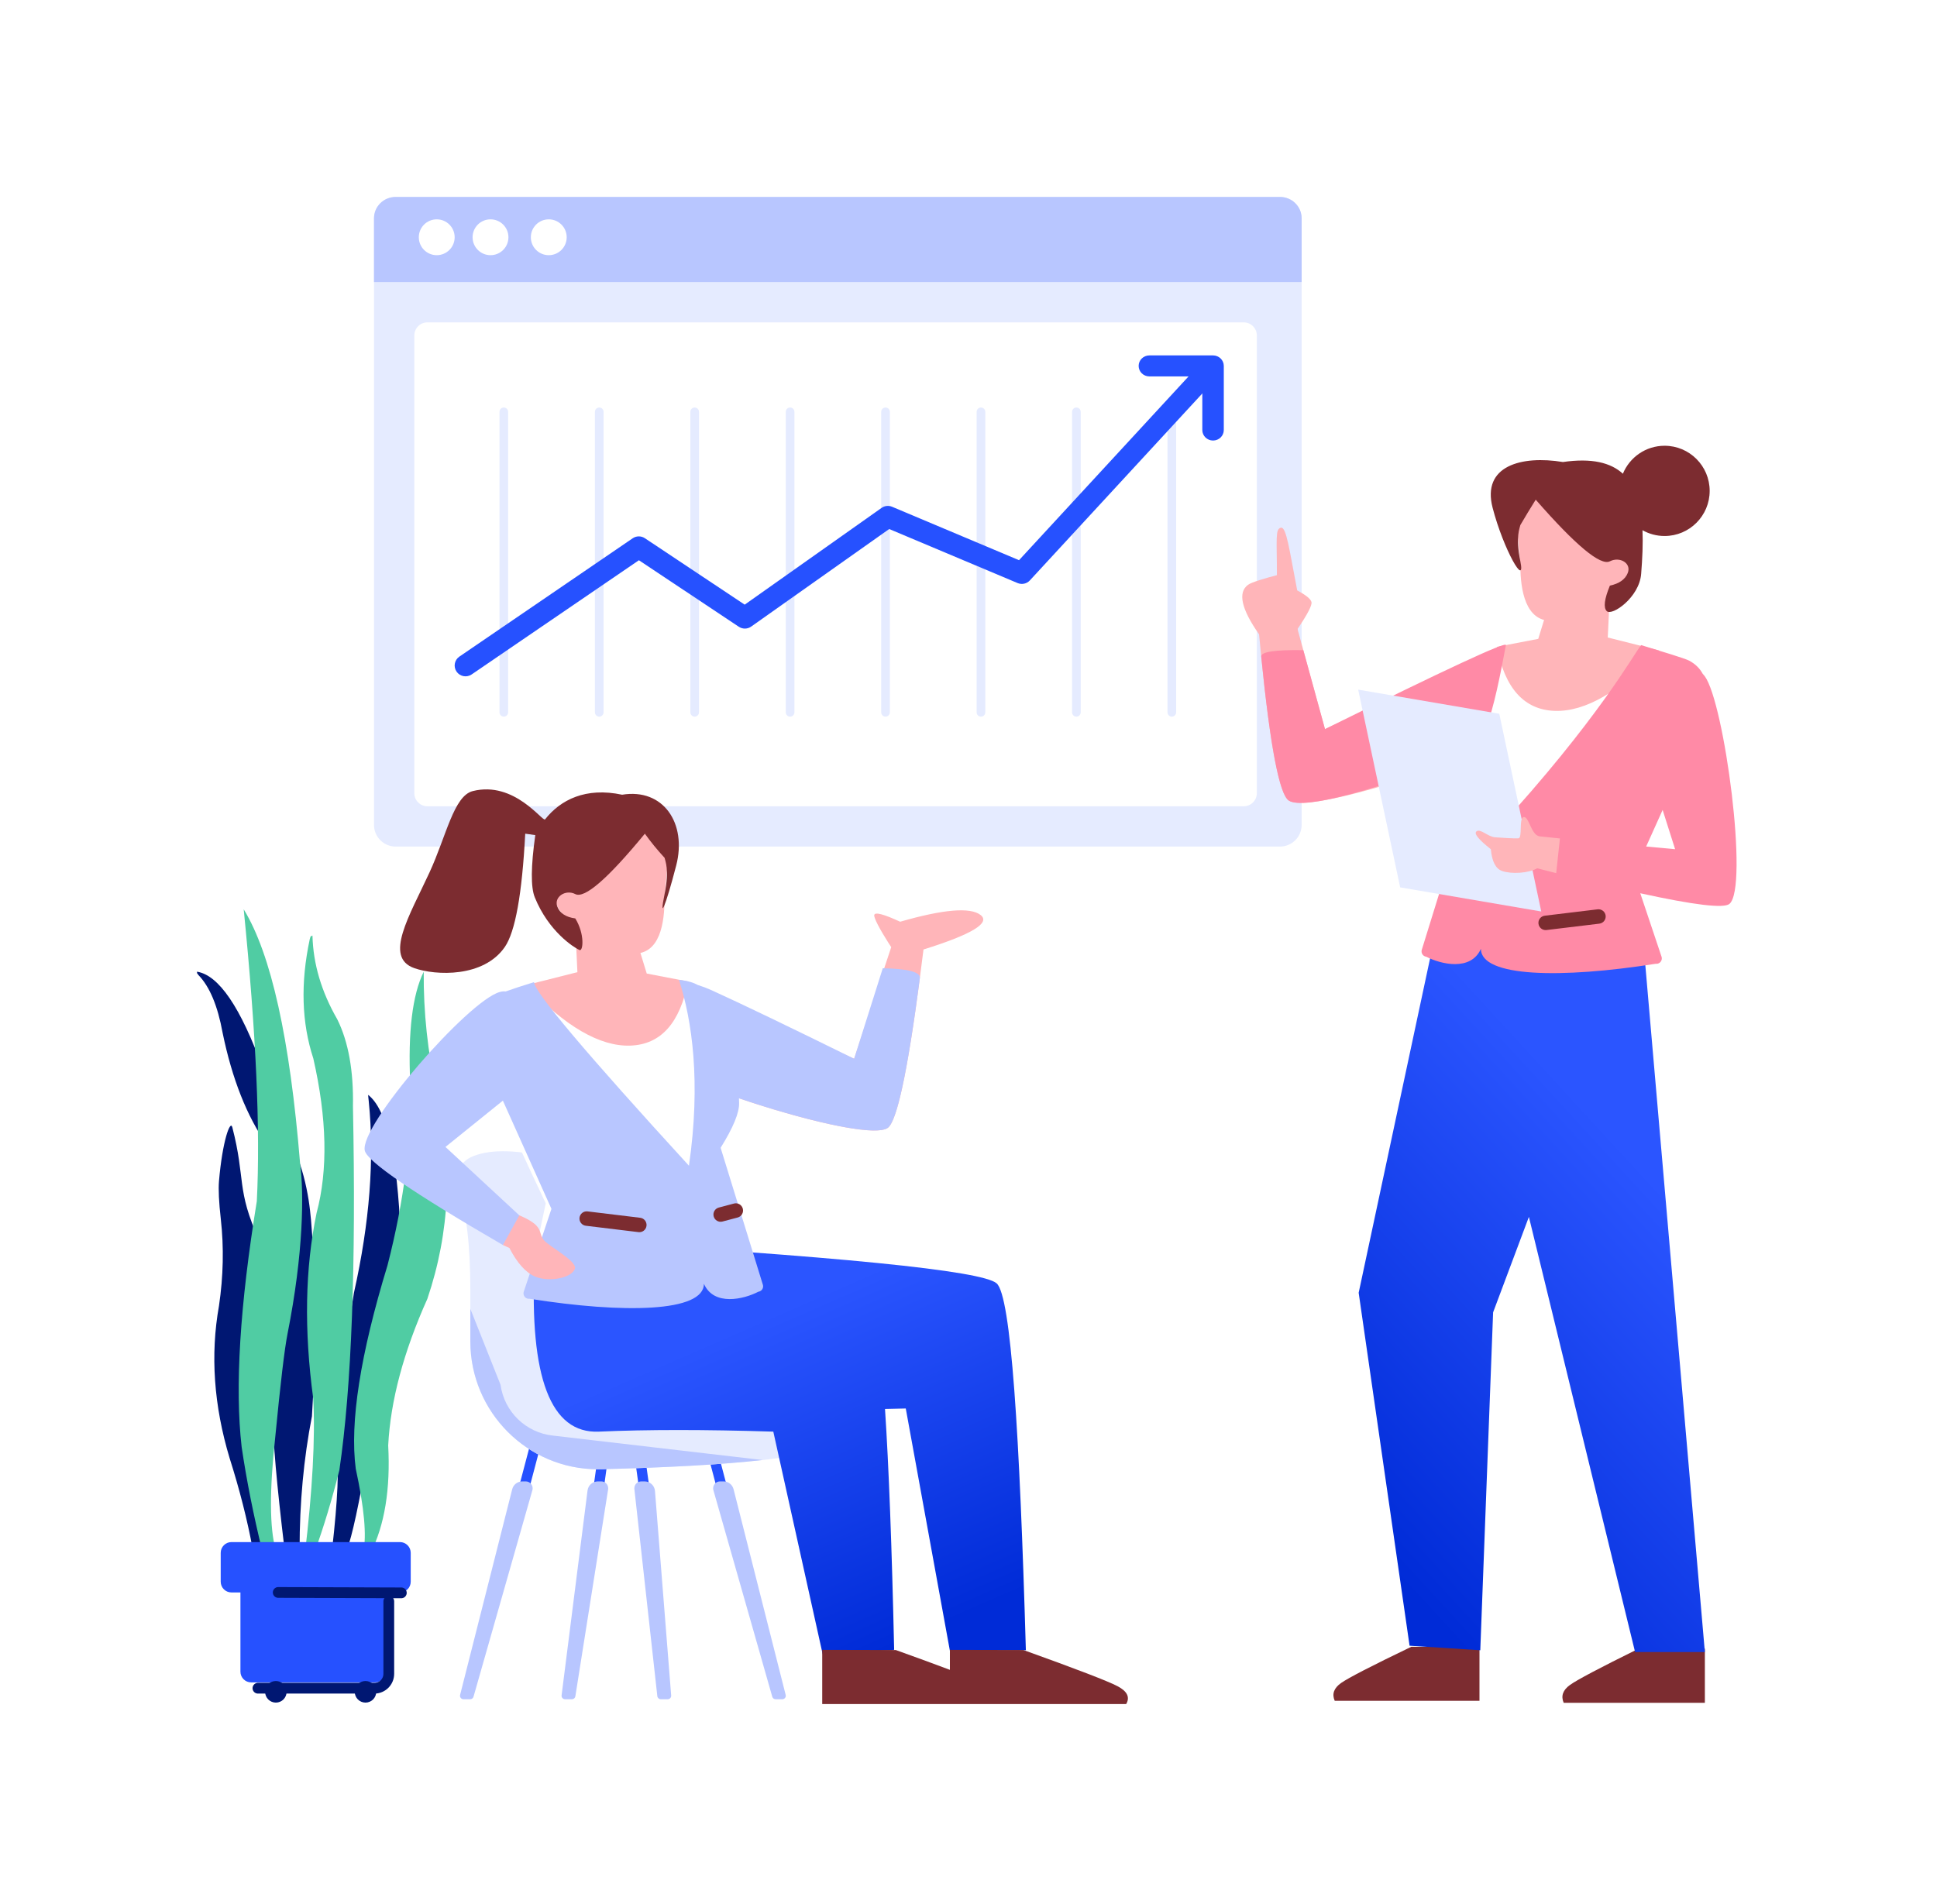<svg width="531" height="522" viewBox="0 0 531 522" fill="none" xmlns="http://www.w3.org/2000/svg">
<g filter="url(#filter0_d)">
<path d="M108.467 54H350.884C354.165 54 356.825 56.658 356.825 59.938V226.195C356.825 229.474 354.165 232.132 350.884 232.132H108.467C105.186 232.132 102.526 229.474 102.526 226.195V59.938C102.526 56.658 105.186 54 108.467 54Z" fill="#E5EBFF"/>
<path fill-rule="evenodd" clip-rule="evenodd" d="M117.154 88.398H340.969C342.941 88.398 344.54 90.003 344.54 91.984V217.49C344.54 219.471 342.941 221.076 340.969 221.076H117.154C115.181 221.076 113.582 219.471 113.582 217.49V91.984C113.582 90.003 115.181 88.398 117.154 88.398Z" fill="white"/>
<path fill-rule="evenodd" clip-rule="evenodd" d="M108.467 54H350.884C354.165 54 356.825 56.613 356.825 59.835V77.341H102.526V59.835C102.526 56.613 105.186 54 108.467 54Z" fill="#B8C6FF"/>
<path d="M119.725 69.971C122.439 69.971 124.639 67.77 124.639 65.057C124.639 62.343 122.439 60.143 119.725 60.143C117.011 60.143 114.811 62.343 114.811 65.057C114.811 67.77 117.011 69.971 119.725 69.971Z" fill="white"/>
<path d="M134.467 69.971C137.181 69.971 139.381 67.77 139.381 65.057C139.381 62.343 137.181 60.143 134.467 60.143C131.753 60.143 129.553 62.343 129.553 65.057C129.553 67.77 131.753 69.971 134.467 69.971Z" fill="white"/>
<path d="M150.437 69.971C153.151 69.971 155.351 67.77 155.351 65.057C155.351 62.343 153.151 60.143 150.437 60.143C147.723 60.143 145.523 62.343 145.523 65.057C145.523 67.77 147.723 69.971 150.437 69.971Z" fill="white"/>
<path d="M136.924 112.938C136.924 112.276 137.456 111.74 138.113 111.74C138.77 111.74 139.302 112.276 139.302 112.938V195.308C139.302 195.97 138.77 196.506 138.113 196.506C137.456 196.506 136.924 195.97 136.924 195.308V112.938ZM163.084 112.938C163.084 112.276 163.617 111.74 164.274 111.74C164.93 111.74 165.463 112.276 165.463 112.938V195.308C165.463 195.97 164.93 196.506 164.274 196.506C163.617 196.506 163.084 195.97 163.084 195.308V112.938ZM189.245 112.938C189.245 112.276 189.778 111.74 190.434 111.74C191.091 111.74 191.623 112.276 191.623 112.938V195.308C191.623 195.97 191.091 196.506 190.434 196.506C189.778 196.506 189.245 195.97 189.245 195.308V112.938ZM215.406 112.938C215.406 112.276 215.938 111.74 216.595 111.74C217.252 111.74 217.784 112.276 217.784 112.938V195.308C217.784 195.97 217.252 196.506 216.595 196.506C215.938 196.506 215.406 195.97 215.406 195.308V112.938ZM241.567 112.938C241.567 112.276 242.099 111.74 242.756 111.74C243.413 111.74 243.945 112.276 243.945 112.938V195.308C243.945 195.97 243.413 196.506 242.756 196.506C242.099 196.506 241.567 195.97 241.567 195.308V112.938ZM267.727 112.938C267.727 112.276 268.26 111.74 268.917 111.74C269.573 111.74 270.106 112.276 270.106 112.938V195.308C270.106 195.97 269.573 196.506 268.917 196.506C268.26 196.506 267.727 195.97 267.727 195.308V112.938ZM293.888 112.938C293.888 112.276 294.421 111.74 295.077 111.74C295.734 111.74 296.266 112.276 296.266 112.938V195.308C296.266 195.97 295.734 196.506 295.077 196.506C294.421 196.506 293.888 195.97 293.888 195.308V112.938ZM320.049 112.938C320.049 112.276 320.581 111.74 321.238 111.74C321.895 111.74 322.427 112.276 322.427 112.938V195.308C322.427 195.97 321.895 196.506 321.238 196.506C320.581 196.506 320.049 195.97 320.049 195.308V112.938Z" fill="#E5EBFF"/>
<path d="M202.544 171.86C203.571 172.543 204.915 172.524 205.922 171.812L243.761 145.058L278.965 159.878C280.124 160.365 281.466 160.075 282.317 159.152L333.928 103.195C335.04 101.99 334.96 100.114 333.749 99.007C332.538 97.9 330.655 97.98 329.543 99.185L279.351 153.604L244.55 138.953C243.6 138.553 242.509 138.672 241.668 139.267L204.148 165.796L176.781 147.578C175.769 146.904 174.447 146.912 173.443 147.597L125.932 180.041C124.576 180.966 124.231 182.811 125.161 184.162C126.091 185.512 127.944 185.856 129.3 184.93L175.148 153.622L202.544 171.86Z" fill="#2651FF"/>
<path d="M329.597 117.917C329.597 119.507 330.915 120.796 332.54 120.796C334.166 120.796 335.484 119.507 335.484 117.917V100.333C335.484 98.743 334.166 97.455 332.54 97.455H315.085C313.46 97.455 312.142 98.743 312.142 100.333C312.142 101.923 313.46 103.212 315.085 103.212H329.597V117.917Z" fill="#2651FF"/>
<path d="M100.915 300.213C106 304.11 108.964 316.908 109.805 338.606C102.832 389.052 97.919 417.853 95.067 425.007L91.049 424.785C92.604 411.101 92.992 402.075 92.215 397.708C91.049 391.158 97.027 354.497 97.027 354.497C101.333 335.269 102.687 317.77 101.089 301.998L100.965 300.81L100.915 300.213Z" fill="#001772"/>
<path d="M99.597 425.482C100.546 421.09 99.854 413.501 97.522 402.713C95.864 390.014 98.765 371.432 106.226 346.966C110.812 329.167 112.89 312.506 112.46 296.984C111.816 282.981 113.048 272.799 116.158 266.437C116.065 277.526 117.249 288.581 119.712 299.6C124.2 319.005 123.349 337.851 117.158 356.138C110.636 370.666 107.056 384.065 106.418 396.336C107.057 408.322 105.444 418.171 101.579 425.883L100.128 425.593L99.597 425.482Z" fill="#50CCA3"/>
<path d="M54 266.437C59.967 267.366 65.98 276.211 72.039 292.971C76.259 304.645 81.06 314.401 83.211 322.431C85.693 331.693 85.248 338.644 86.088 343.349C87.134 349.206 86.942 364.202 85.513 388.338C83.257 399.913 82.129 412.064 82.129 424.792L77.991 424.704C75.866 407.043 74.804 394.921 74.804 388.338C74.804 381.756 74.274 356.973 73.215 313.991C67.696 306.135 63.633 295.868 61.024 283.192C59.683 275.806 57.478 270.532 54.408 267.369L54.028 266.859L54 266.437Z" fill="#001772"/>
<path d="M63.684 309.101C67.379 323.328 64.709 326.203 71.028 339.97C67.017 380.743 67.745 409.99 73.215 427.711L69.271 424.713C67.789 416.727 65.682 408.437 62.951 399.841C58.609 385.409 57.636 371.48 60.031 358.055C61.231 349.935 61.398 342.017 60.533 334.301C60.006 329.617 59.839 326.143 60.031 323.879C60.957 312.963 63.12 306.927 63.684 309.101Z" fill="#001772"/>
<path d="M85.658 256.534C85.85 264.298 88.114 271.946 92.451 279.48C95.508 285.633 96.944 293.598 96.756 303.376C97.631 347.068 96.389 380.323 93.028 403.14C91.008 411.198 88.749 418.679 86.251 425.582C84.454 426.022 83.555 426.243 83.555 426.243C85.672 408.58 86.445 394.335 85.872 383.509C83.324 364.735 83.63 347.761 86.791 332.588C89.938 320.802 89.636 306.677 85.886 290.21C82.68 280.422 82.356 269.531 84.913 257.538L85.146 256.767L85.658 256.534Z" fill="#50CCA3"/>
<path d="M75.584 425.013C73.897 418.997 73.852 408.699 75.449 394.117C76.881 379.307 78.005 369.84 78.823 365.716C83.211 343.586 83.36 327.244 82.263 318.966C79.475 284.813 74.324 261.601 66.809 249.332C70.206 283.274 71.404 309.957 70.401 329.383C65.753 357.989 64.367 380.452 66.245 396.773C67.611 405.999 69.509 415.557 71.939 425.447L74.834 425.4C75.334 425.142 75.584 425.013 75.584 425.013Z" fill="#50CCA3"/>
<path d="M109.644 422.841H63.453C61.824 422.841 60.504 424.161 60.504 425.79V433.704C60.504 435.332 61.824 436.652 63.453 436.652H109.644C111.273 436.652 112.593 435.332 112.593 433.704V425.79C112.593 424.161 111.273 422.841 109.644 422.841Z" fill="#2651FF"/>
<path d="M102.765 427.774H68.858C67.23 427.774 65.91 429.094 65.91 430.722V458.366C65.91 459.995 67.23 461.315 68.858 461.315H102.765C104.393 461.315 105.713 459.995 105.713 458.366V430.722C105.713 429.094 104.393 427.774 102.765 427.774Z" fill="#2651FF"/>
<path d="M106.58 439.07V458.962C106.58 461.141 104.82 462.908 102.649 462.908H70.708" stroke="#001772" stroke-width="2.948" stroke-linecap="round" stroke-linejoin="round"/>
<path d="M100.192 466.854C101.82 466.854 103.14 465.529 103.14 463.894C103.14 462.26 101.82 460.935 100.192 460.935C98.563 460.935 97.243 462.26 97.243 463.894C97.243 465.529 98.563 466.854 100.192 466.854Z" fill="#001772"/>
<path d="M75.622 466.854C77.25 466.854 78.57 465.529 78.57 463.894C78.57 462.26 77.25 460.935 75.622 460.935C73.993 460.935 72.673 462.26 72.673 463.894C72.673 465.529 73.993 466.854 75.622 466.854Z" fill="#001772"/>
<path d="M76.265 436.652L110.02 436.766" stroke="#001772" stroke-width="2.948" stroke-linecap="round" stroke-linejoin="round"/>
<path fill-rule="evenodd" clip-rule="evenodd" d="M467.363 452.061L449.13 452.107C438.55 457.328 432.295 460.635 430.366 462.03C428.438 463.424 427.868 465.051 428.658 466.908H467.363V452.061ZM405.576 451.508L386.882 451.553C376.034 456.774 369.621 460.082 367.643 461.476C365.666 462.871 365.082 464.497 365.892 466.355H405.576V451.508Z" fill="#7C2C30"/>
<path fill-rule="evenodd" clip-rule="evenodd" d="M394.008 253.543L372.459 354.482L386.413 451.258L405.798 452.497L409.314 359.849L419.123 333.667L448.235 452.992H467.363L450.38 257.008L443.875 257.391L394.008 253.543Z" fill="url(#paint0_linear)"/>
<path fill-rule="evenodd" clip-rule="evenodd" d="M353.293 219.511C359.543 223.695 411.537 205.709 417.871 199.925C422.093 196.069 420.046 188.503 411.73 177.227L363.225 199.925L355.831 172.974L355.738 172.416C358.472 168.373 359.733 165.927 359.52 165.076C359.307 164.226 358.005 163.166 355.613 161.896C353.463 150.885 352.666 144.326 351.111 144.706C349.556 145.086 350.045 147.752 350.045 157.713C346.824 158.539 343.062 159.658 342.122 160.355C339.274 162.468 340.286 166.997 345.159 173.942C347.804 202.462 350.515 217.651 353.293 219.511Z" fill="#FFB5B9"/>
<path fill-rule="evenodd" clip-rule="evenodd" d="M442.075 175.083C437.346 178.787 432.773 179.933 427.677 179.73C422.582 179.528 419.364 180.297 419.664 176.941L410.54 177.227L404.201 183.052C400.696 188.167 398.747 197.517 398.356 211.102C398.295 213.189 399.226 217.15 401.147 222.983L393.855 253.209C393.663 254.006 394.153 254.808 394.949 255.001C395.002 255.014 395.056 255.024 395.111 255.031L452.592 262.31C453.404 262.413 454.146 261.837 454.249 261.024C454.27 260.858 454.263 260.69 454.228 260.527L449.446 238.131C460.24 215.499 465.935 202.196 466.531 198.224C467.753 190.088 470.821 184.733 463.109 181.177C461.016 180.213 454.005 178.181 442.075 175.083Z" fill="white"/>
<path fill-rule="evenodd" clip-rule="evenodd" d="M441.495 158.851L425.684 162.189L421.685 175.183L410.329 177.358C412.554 188.779 417.843 194.634 426.196 194.921C434.55 195.209 444.098 189.686 454.841 178.353L440.744 174.801L441.495 158.851Z" fill="#FFB5B9"/>
<path fill-rule="evenodd" clip-rule="evenodd" d="M363.226 199.925L357.286 178.275C349.462 178.147 345.616 178.737 345.746 180.044C348.205 204.633 350.72 217.789 353.293 219.511C357.49 222.321 379.271 215.681 396.353 209.028C396.327 209.548 396.307 210.075 396.291 210.608C396.215 213.274 397.909 217.375 401.375 222.912L389.74 260.507C389.542 261.302 390.027 262.108 390.822 262.305C390.878 262.319 390.935 262.33 390.993 262.337C394.991 264.41 403.237 266.38 405.971 260.163C405.971 267.953 427.957 268.36 453.895 264.268C454.708 264.37 455.45 263.794 455.552 262.981C455.578 262.777 455.561 262.57 455.503 262.373L449.656 244.931C464.368 248.155 472.511 249.132 474.084 247.862C479.462 243.519 472.715 192.714 467.33 185.413C467.14 185.156 466.95 184.929 466.757 184.732C465.946 183.237 464.729 182.053 463.109 181.178C461.891 180.52 455.637 178.662 449.894 176.891C447.882 179.306 438.3 197.107 410.081 227.824C408.697 218.262 407.889 208.214 407.289 199.84C409.605 193.847 411.317 184.892 412.819 176.891C413.031 175.767 396.499 183.445 363.226 199.925ZM455.787 222.087L459.208 232.853C456.376 232.591 453.73 232.346 451.27 232.118L455.787 222.087Z" fill="#FF8AA6"/>
<path d="M438.436 253.268L423.949 255.017C422.864 255.148 421.88 254.374 421.749 253.288C421.618 252.203 422.391 251.217 423.475 251.086L437.963 249.338C439.047 249.207 440.032 249.981 440.163 251.066C440.293 252.152 439.52 253.138 438.436 253.268Z" fill="#7C2C30"/>
<path d="M400.871 243.113L396.685 242.009C395.629 241.731 394.999 240.648 395.277 239.591C395.555 238.533 396.636 237.902 397.692 238.181L401.879 239.285C402.934 239.563 403.565 240.646 403.287 241.703C403.009 242.76 401.927 243.392 400.871 243.113Z" fill="#7C2C30"/>
<path fill-rule="evenodd" clip-rule="evenodd" d="M411.005 195.714L372.326 189.099L383.836 243.318L422.515 249.933L411.005 195.714Z" fill="#E5EBFF"/>
<path fill-rule="evenodd" clip-rule="evenodd" d="M427.63 229.906C424.082 229.552 422.201 229.356 421.988 229.318C419.706 228.904 419.184 223.898 417.73 224.037C416.277 224.176 417.458 229.804 416.227 229.867C414.949 229.933 412.345 229.76 409.874 229.591C407.859 229.453 405.797 227.074 404.733 227.984C404.024 228.59 405.343 230.213 408.69 232.853C408.996 236.214 410.018 238.202 411.755 238.817C414.36 239.738 419.061 239.44 421.396 238.083L426.607 239.417L427.63 229.906Z" fill="#FFB5B9"/>
<path fill-rule="evenodd" clip-rule="evenodd" d="M425.747 133.332C417.011 133.332 416.039 139.427 416.039 146.603L416.78 154.911C416.78 162.087 418.309 170.226 425.178 170.226C432.047 170.226 445.789 161.12 446.748 155.86C447.387 152.354 447.942 149.268 448.415 146.603C448.415 139.427 434.483 133.332 425.747 133.332Z" fill="#FFB5B9"/>
<path fill-rule="evenodd" clip-rule="evenodd" d="M456.324 122.227C451.163 122.227 446.741 125.395 444.892 129.894C441.562 126.851 436.367 125.543 428.454 126.687C417.11 124.833 406.174 127.694 409.176 139.226C412.178 150.758 418.31 161.358 416.783 153.908C415.384 147.086 416.648 144.784 416.78 143.974C418.125 141.673 419.53 139.353 420.996 137.014C431.985 149.583 438.762 155.214 441.329 153.908C444.027 152.535 447.285 154.412 446.232 157.086C445.529 158.87 443.895 160.033 441.329 160.578C439.808 164.269 439.518 166.597 440.459 167.562C441.87 169.008 449.384 163.843 449.898 157.377C450.235 153.134 450.424 149.081 450.266 145.385C452.055 146.396 454.122 146.973 456.324 146.973C463.148 146.973 468.681 141.433 468.681 134.6C468.681 127.767 463.148 122.227 456.324 122.227Z" fill="#7C2C30"/>
<path fill-rule="evenodd" clip-rule="evenodd" d="M145.061 408.242C144.86 409.002 144.084 409.454 143.327 409.254C142.57 409.053 142.118 408.275 142.318 407.515L145.268 396.331C145.468 395.572 146.244 395.119 147.001 395.32C147.759 395.52 148.21 396.299 148.01 397.058L145.061 408.242ZM165.526 408.075C165.418 408.853 164.701 409.396 163.925 409.287C163.15 409.179 162.608 408.461 162.716 407.683L163.805 399.843C163.913 399.065 164.629 398.523 165.405 398.631C166.181 398.739 166.722 399.458 166.614 400.235L165.526 408.075ZM175.176 408.075L174.088 400.235C173.98 399.458 174.521 398.739 175.297 398.631C176.073 398.523 176.789 399.065 176.897 399.843L177.985 407.683C178.093 408.461 177.552 409.179 176.776 409.287C176 409.396 175.284 408.853 175.176 408.075ZM196.503 408.075L194.432 400.235C194.324 399.458 194.865 398.739 195.641 398.631C196.417 398.523 197.133 399.065 197.241 399.843L199.312 407.683C199.42 408.461 198.879 409.179 198.103 409.287C197.327 409.396 196.611 408.853 196.503 408.075Z" fill="#2651FF"/>
<path fill-rule="evenodd" clip-rule="evenodd" d="M125.597 325.44C124.534 322.258 126.007 318.78 129.029 317.338C133.642 315.138 140.733 315.115 150.301 317.269C171.379 322.017 173.852 338.264 175.636 348.711C177.421 359.159 182.065 376.893 194.195 382.23C206.326 387.567 232.079 382.697 232.079 392.932C232.079 398.443 209.647 401.755 164.783 402.868C164.495 402.875 164.207 402.879 163.918 402.879C144.598 402.879 128.935 387.174 128.935 367.801C128.935 362.829 128.935 358.073 128.935 353.533C128.935 341.464 127.823 332.099 125.597 325.44Z" fill="#E5EBFF"/>
<path fill-rule="evenodd" clip-rule="evenodd" d="M164.783 402.868C164.495 402.875 164.207 402.879 163.918 402.879C144.598 402.879 128.935 387.174 128.935 367.801V358.88L137.21 379.695C138.23 387.096 144.149 392.848 151.559 393.638L209.063 400.344C198.17 401.565 183.41 402.406 164.783 402.868Z" fill="#B8C6FF"/>
<path fill-rule="evenodd" clip-rule="evenodd" d="M143.164 406.204H144.124C145.169 406.204 146.015 407.053 146.015 408.1C146.015 408.276 145.991 408.452 145.943 408.621L129.809 465.244C129.693 465.651 129.322 465.931 128.899 465.931H127.046C126.524 465.931 126.101 465.507 126.101 464.983C126.101 464.904 126.111 464.826 126.13 464.75L140.415 408.348C140.735 407.087 141.867 406.204 143.164 406.204ZM163.88 406.204H164.839C165.884 406.204 166.73 407.053 166.73 408.1C166.73 408.2 166.722 408.299 166.707 408.397L157.726 465.132C157.653 465.592 157.257 465.931 156.792 465.931H154.891C154.368 465.931 153.945 465.507 153.945 464.983C153.945 464.943 153.948 464.903 153.953 464.864L161.066 408.69C161.246 407.269 162.452 406.204 163.88 406.204ZM198.348 406.204C199.646 406.204 200.778 407.087 201.097 408.348L215.383 464.75C215.402 464.826 215.412 464.904 215.412 464.983C215.412 465.507 214.988 465.931 214.466 465.931H212.613C212.191 465.931 211.82 465.651 211.704 465.244L195.57 408.621C195.522 408.452 195.497 408.276 195.497 408.1C195.497 407.053 196.344 406.204 197.388 406.204H198.348ZM176.725 406.204C178.205 406.204 179.436 407.344 179.553 408.823L183.992 464.908C183.994 464.933 183.995 464.958 183.995 464.983C183.995 465.507 183.571 465.931 183.049 465.931H181.137C180.655 465.931 180.251 465.568 180.197 465.088L173.906 408.31C173.898 408.24 173.894 408.17 173.894 408.1C173.894 407.053 174.741 406.204 175.785 406.204H176.725Z" fill="#B8C6FF"/>
<path fill-rule="evenodd" clip-rule="evenodd" d="M154.33 340.035C229.625 344.451 269.252 348.404 273.212 351.896C277.171 355.387 279.514 393.209 281.226 452.482L260.415 452.731L248.303 386.212L242.611 386.343C243.646 401.94 244.482 423.953 245.118 452.383L225.532 453.623L211.991 392.554C193.303 391.967 177.36 391.967 164.164 392.554C150.968 393.14 145.09 377.748 146.531 346.377C149.59 346.608 152.573 346.839 155.48 347.068L154.33 340.035Z" fill="url(#paint1_linear)"/>
<path fill-rule="evenodd" clip-rule="evenodd" d="M225.4 467.251V452.39L245.559 452.435C251.495 454.566 256.442 456.379 260.399 457.873L260.399 452.39L280.557 452.435C295.115 457.661 303.721 460.972 306.375 462.368C309.029 463.764 309.812 465.392 308.726 467.251H225.4Z" fill="#7C2C30"/>
<path fill-rule="evenodd" clip-rule="evenodd" d="M243.33 309.291C237.097 313.479 187.415 297.506 181.099 291.715C176.888 287.855 178.929 280.282 187.223 268.996L234.151 290.313L244.316 259.713C244.042 259.295 243.773 258.877 243.511 258.465C241.238 254.886 239.483 251.643 239.668 250.88C239.874 250.029 242.24 250.648 246.765 252.738C258.617 249.325 265.961 248.705 268.797 250.88C271.633 253.055 266.422 256.211 253.164 260.35C249.379 291.116 246.101 307.43 243.33 309.291Z" fill="#FFB5B9"/>
<path fill-rule="evenodd" clip-rule="evenodd" d="M156.961 266.85C161.677 270.557 166.237 271.704 171.319 271.501C176.401 271.299 179.609 272.068 179.311 268.709C183.463 268.277 186.496 268.372 188.41 268.996C189.661 269.403 191.768 271.199 194.731 274.382C198.227 279.798 200.17 289.306 200.561 302.904C200.62 304.993 199.693 308.957 197.777 314.796L205.048 345.051C205.24 345.849 204.752 346.652 203.958 346.845C203.905 346.858 203.851 346.868 203.796 346.875L146.473 354.161C145.663 354.264 144.923 353.688 144.82 352.874C144.799 352.708 144.806 352.54 144.841 352.376L149.61 329.959C138.846 307.304 133.166 293.989 132.571 290.013C131.354 281.87 128.293 276.509 135.985 272.95C138.072 271.984 145.064 269.951 156.961 266.85Z" fill="white"/>
<path fill-rule="evenodd" clip-rule="evenodd" d="M157.54 250.601L173.307 253.943L177.295 266.949L188.62 269.127C186.401 280.559 181.126 286.419 172.796 286.707C164.466 286.995 154.944 281.467 144.23 270.122L158.288 266.568L157.54 250.601Z" fill="#FFB5B9"/>
<path fill-rule="evenodd" clip-rule="evenodd" d="M242.002 265.488C248.997 265.637 252.385 266.547 252.166 268.22C248.799 293.905 245.854 307.595 243.33 309.291C239.485 311.874 219.107 306.786 202.573 301.148C202.592 301.564 202.607 301.984 202.619 302.408C202.696 305.077 201.006 309.183 197.549 314.725L209.153 352.356C209.349 353.152 208.866 353.958 208.074 354.156C208.017 354.17 207.961 354.181 207.903 354.188C203.916 356.262 195.693 358.235 192.966 352.012C192.966 359.81 171.04 360.216 145.173 356.12C144.363 356.223 143.623 355.647 143.52 354.832C143.495 354.628 143.511 354.421 143.57 354.224L151.169 331.472L137.857 301.797L122.117 314.493L142.366 333.254C143.345 333.662 141.844 336.373 137.864 341.389C113.318 327.133 100.697 318.506 100.002 315.509C98.439 308.765 128.288 274.444 136.996 272.008C137.59 271.842 138.132 271.792 138.623 271.857C140.431 271.2 143.022 270.349 146.396 269.305C146.569 272.116 160.726 288.894 188.867 319.641C192.173 296.716 189.73 279.689 186.12 268.66C188.642 268.941 190.2 269.48 191.265 270.073C192.625 270.503 193.879 270.98 195.028 271.501C203.244 275.234 216.285 281.505 234.151 290.313L242.002 265.488Z" fill="#B8C6FF"/>
<path d="M160.59 336.102L175.038 337.852C176.119 337.983 177.101 337.208 177.231 336.122C177.361 335.035 176.591 334.048 175.51 333.917L161.062 332.167C159.98 332.036 158.998 332.811 158.868 333.897C158.738 334.984 159.509 335.971 160.59 336.102Z" fill="#7C2C30"/>
<path d="M198.052 334.946L202.226 333.841C203.28 333.562 203.908 332.478 203.631 331.42C203.354 330.361 202.275 329.729 201.222 330.008L197.047 331.113C195.994 331.392 195.365 332.476 195.643 333.534C195.92 334.593 196.999 335.224 198.052 334.946Z" fill="#7C2C30"/>
<path fill-rule="evenodd" clip-rule="evenodd" d="M142.366 333.254C143.834 333.866 145.017 334.484 145.914 335.109C148.765 337.095 147.666 338.455 149.218 340.184C150.77 341.914 158.165 345.781 157.601 347.831C156.903 350.367 150.639 351.673 146.751 350.063C144.16 348.99 141.79 346.366 139.642 342.191L137.864 341.389L142.366 333.254Z" fill="#FFB5B9"/>
<path fill-rule="evenodd" clip-rule="evenodd" d="M173.244 224.562C181.956 224.562 182.925 230.664 182.925 237.847L182.186 246.163C182.186 253.346 180.841 261.492 173.812 261.492C166.782 261.492 153.257 252.378 152.301 247.113C151.664 243.603 151.11 240.514 150.638 237.847C150.638 230.664 164.533 224.562 173.244 224.562Z" fill="#FFB5B9"/>
<path fill-rule="evenodd" clip-rule="evenodd" d="M146.742 228.987L143.983 228.598C143.119 245.156 141.252 255.514 138.38 259.673C132.578 268.076 119.501 267.544 113.569 265.463C105.143 262.508 112.246 251.136 117.748 239.208C122.369 229.188 124.386 218.227 129.609 216.915C141.051 214.041 148.788 225.477 149.426 224.669C153.66 219.297 160.555 215.788 170.544 217.912C181.858 216.055 188.364 225.783 185.37 237.326C182.376 248.869 180.66 252.616 182.184 245.159C183.579 238.33 182.318 236.026 182.186 235.215C180.184 233.046 178.382 230.84 176.78 228.598C166.623 240.946 160.265 246.466 157.705 245.159C155.015 243.785 151.746 245.954 152.796 248.631C153.497 250.416 155.133 251.484 157.705 251.835C160.361 256.127 159.868 260.958 158.847 260.494C157.314 259.797 150.399 255.431 146.599 246.042C145.479 243.276 145.527 237.591 146.742 228.987Z" fill="#7C2C30"/>
</g>
<defs>
<filter id="filter0_d" x="0" y="0" width="530.057" height="521.251" filterUnits="userSpaceOnUse" color-interpolation-filters="sRGB">
<feFlood flood-opacity="0" result="BackgroundImageFix"/>
<feColorMatrix in="SourceAlpha" type="matrix" values="0 0 0 0 0 0 0 0 0 0 0 0 0 0 0 0 0 0 127 0"/>
<feOffset/>
<feGaussianBlur stdDeviation="27"/>
<feColorMatrix type="matrix" values="0 0 0 0 0.099 0 0 0 0 0.078 0 0 0 0 0.272 0 0 0 0.15 0"/>
<feBlend mode="normal" in2="BackgroundImageFix" result="effect1_dropShadow"/>
<feBlend mode="normal" in="SourceGraphic" in2="effect1_dropShadow" result="shape"/>
</filter>
<linearGradient id="paint0_linear" x1="431.675" y1="300.205" x2="339.097" y2="385.235" gradientUnits="userSpaceOnUse">
<stop stop-color="#2B55FF"/>
<stop offset="1" stop-color="#002BD7"/>
</linearGradient>
<linearGradient id="paint1_linear" x1="197.049" y1="366.61" x2="235.832" y2="455.522" gradientUnits="userSpaceOnUse">
<stop stop-color="#2B55FF"/>
<stop offset="1" stop-color="#002BD7"/>
</linearGradient>
</defs>
</svg>
